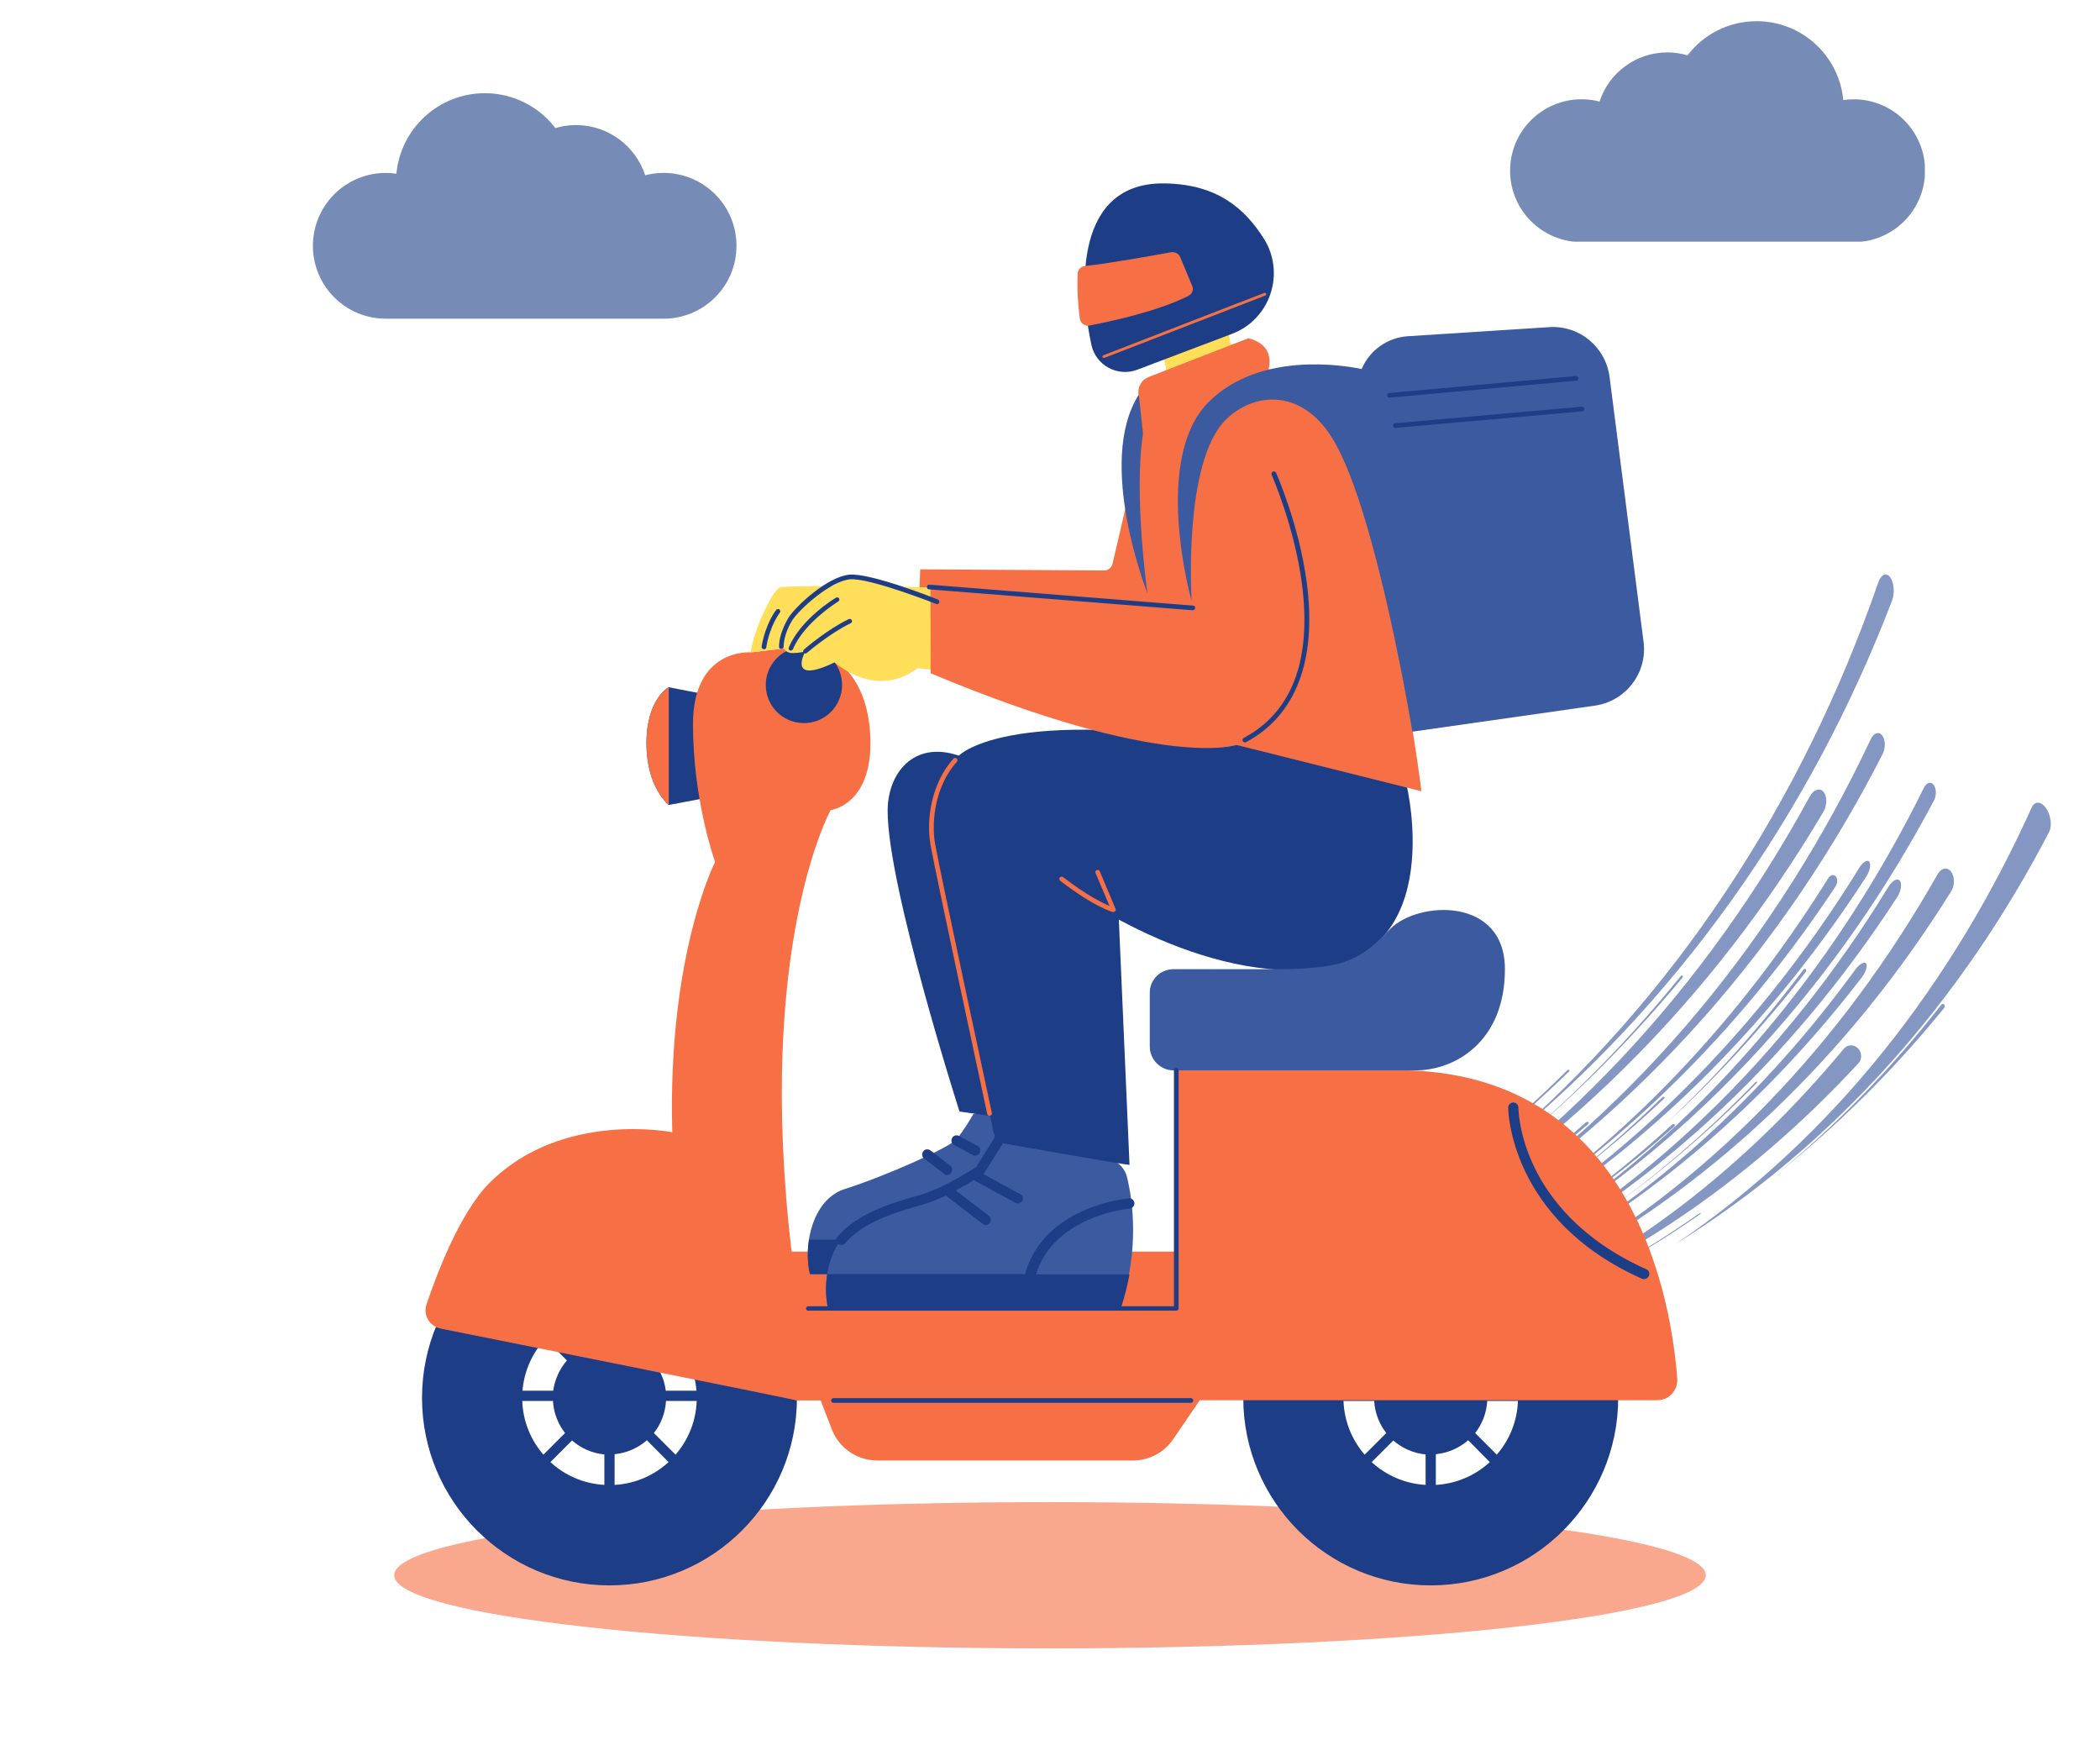 <svg xmlns="http://www.w3.org/2000/svg" xmlns:xlink="http://www.w3.org/1999/xlink" width="1200" zoomAndPan="magnify" viewBox="0 0 900 750" height="1000" preserveAspectRatio="xMidYMid meet" version="1.0"><defs><filter x="0%" y="0%" width="100%" height="100%" id="57c397fb52"><feColorMatrix values="0 0 0 0 1 0 0 0 0 1 0 0 0 0 1 0 0 0 1 0" color-interpolation-filters="sRGB"/></filter><mask id="a4c54e8f8b"><g filter="url(#57c397fb52)"><rect x="-90" width="1080" fill="#000000" y="-75" height="900" fill-opacity="0.6"/></g></mask><clipPath id="9591fcb6d9"><path d="M 0.18 1.07 L 177.93 1.07 L 177.93 95.57 L 0.18 95.57 Z M 0.18 1.07 " clip-rule="nonzero"/></clipPath><clipPath id="cd1bf03c1c"><rect x="0" width="180" y="0" height="96"/></clipPath><mask id="6ef0cde102"><g filter="url(#57c397fb52)"><rect x="-90" width="1080" fill="#000000" y="-75" height="900" fill-opacity="0.6"/></g></mask><clipPath id="89f2b698ac"><path d="M 2.148 0.934 L 183.637 0.934 L 183.637 97.684 L 2.148 97.684 Z M 2.148 0.934 " clip-rule="nonzero"/></clipPath><clipPath id="9e6a5abe61"><rect x="0" width="184" y="0" height="98"/></clipPath><mask id="62048c6172"><g filter="url(#57c397fb52)"><rect x="-90" width="1080" fill="#000000" y="-75" height="900" fill-opacity="0.61"/></g></mask><clipPath id="8b7cc236ff"><path d="M 0.938 0.66 L 563.117 0.66 L 563.117 63.34 L 0.938 63.34 Z M 0.938 0.66 " clip-rule="nonzero"/></clipPath><clipPath id="fd9beb6a44"><path d="M 282 0.66 C 126.773 0.66 0.938 14.691 0.938 32 C 0.938 49.309 126.773 63.34 282 63.34 C 437.227 63.34 563.062 49.309 563.062 32 C 563.062 14.691 437.227 0.66 282 0.66 Z M 282 0.66 " clip-rule="nonzero"/></clipPath><clipPath id="35c3ad319a"><rect x="0" width="564" y="0" height="64"/></clipPath><mask id="007fe653f1"><g filter="url(#57c397fb52)"><rect x="-90" width="1080" fill="#000000" y="-75" height="900" fill-opacity="0.63"/></g></mask><clipPath id="1c22d8fc58"><path d="M 53 94 L 250 94 L 250 296 L 53 296 Z M 53 94 " clip-rule="nonzero"/></clipPath><clipPath id="431cf5603e"><path d="M 0.633 233.949 L 275.352 1.289 L 387.316 133.496 L 112.602 366.156 Z M 0.633 233.949 " clip-rule="nonzero"/></clipPath><clipPath id="f4045309d5"><path d="M 0.633 233.949 L 275.352 1.289 L 387.316 133.496 L 112.602 366.156 Z M 0.633 233.949 " clip-rule="nonzero"/></clipPath><clipPath id="5aacb5ffbc"><path d="M 109 2 L 279 2 L 279 248 L 109 248 Z M 109 2 " clip-rule="nonzero"/></clipPath><clipPath id="6e2a6ec25f"><path d="M 0.633 233.949 L 275.352 1.289 L 387.316 133.496 L 112.602 366.156 Z M 0.633 233.949 " clip-rule="nonzero"/></clipPath><clipPath id="150163a6d4"><path d="M 0.633 233.949 L 275.352 1.289 L 387.316 133.496 L 112.602 366.156 Z M 0.633 233.949 " clip-rule="nonzero"/></clipPath><clipPath id="82a83c1273"><path d="M 57.117 186.184 L 275.379 1.336 L 327.707 63.125 L 109.449 247.973 Z M 57.117 186.184 " clip-rule="nonzero"/></clipPath><clipPath id="57395ad4b0"><path d="M 126 128 L 305 128 L 305 304 L 126 304 Z M 126 128 " clip-rule="nonzero"/></clipPath><clipPath id="654c57cf55"><path d="M 0.633 233.949 L 275.352 1.289 L 387.316 133.496 L 112.602 366.156 Z M 0.633 233.949 " clip-rule="nonzero"/></clipPath><clipPath id="0a949ca0fd"><path d="M 0.633 233.949 L 275.352 1.289 L 387.316 133.496 L 112.602 366.156 Z M 0.633 233.949 " clip-rule="nonzero"/></clipPath><clipPath id="3e66f4b38b"><path d="M 184 99 L 346 99 L 346 290 L 184 290 Z M 184 99 " clip-rule="nonzero"/></clipPath><clipPath id="c45e3d6321"><path d="M 0.633 233.949 L 275.352 1.289 L 387.316 133.496 L 112.602 366.156 Z M 0.633 233.949 " clip-rule="nonzero"/></clipPath><clipPath id="2e9d9d47e3"><path d="M 0.633 233.949 L 275.352 1.289 L 387.316 133.496 L 112.602 366.156 Z M 0.633 233.949 " clip-rule="nonzero"/></clipPath><clipPath id="c886d2ac6b"><path d="M 104 203 L 265 203 L 265 321 L 104 321 Z M 104 203 " clip-rule="nonzero"/></clipPath><clipPath id="0ecb537086"><path d="M 0.633 233.949 L 275.352 1.289 L 387.316 133.496 L 112.602 366.156 Z M 0.633 233.949 " clip-rule="nonzero"/></clipPath><clipPath id="4a82b18db4"><path d="M 0.633 233.949 L 275.352 1.289 L 387.316 133.496 L 112.602 366.156 Z M 0.633 233.949 " clip-rule="nonzero"/></clipPath><clipPath id="e167cfc8aa"><path d="M 95 132 L 282 132 L 282 307 L 95 307 Z M 95 132 " clip-rule="nonzero"/></clipPath><clipPath id="62d35dd6ec"><path d="M 0.633 233.949 L 275.352 1.289 L 387.316 133.496 L 112.602 366.156 Z M 0.633 233.949 " clip-rule="nonzero"/></clipPath><clipPath id="9c2c735099"><path d="M 0.633 233.949 L 275.352 1.289 L 387.316 133.496 L 112.602 366.156 Z M 0.633 233.949 " clip-rule="nonzero"/></clipPath><clipPath id="471698f08f"><path d="M 116 168 L 268 168 L 268 302 L 116 302 Z M 116 168 " clip-rule="nonzero"/></clipPath><clipPath id="817b890b9e"><path d="M 0.633 233.949 L 275.352 1.289 L 387.316 133.496 L 112.602 366.156 Z M 0.633 233.949 " clip-rule="nonzero"/></clipPath><clipPath id="1797094a81"><path d="M 0.633 233.949 L 275.352 1.289 L 387.316 133.496 L 112.602 366.156 Z M 0.633 233.949 " clip-rule="nonzero"/></clipPath><clipPath id="42ac4843b7"><path d="M 92 70 L 275 70 L 275 282 L 92 282 Z M 92 70 " clip-rule="nonzero"/></clipPath><clipPath id="fb1e01a4af"><path d="M 0.633 233.949 L 275.352 1.289 L 387.316 133.496 L 112.602 366.156 Z M 0.633 233.949 " clip-rule="nonzero"/></clipPath><clipPath id="ec784f8a3e"><path d="M 0.633 233.949 L 275.352 1.289 L 387.316 133.496 L 112.602 366.156 Z M 0.633 233.949 " clip-rule="nonzero"/></clipPath><clipPath id="6360c2b625"><path d="M 123 130 L 255 130 L 255 272 L 123 272 Z M 123 130 " clip-rule="nonzero"/></clipPath><clipPath id="be992a81a1"><path d="M 0.633 233.949 L 275.352 1.289 L 387.316 133.496 L 112.602 366.156 Z M 0.633 233.949 " clip-rule="nonzero"/></clipPath><clipPath id="3eb8353ab9"><path d="M 0.633 233.949 L 275.352 1.289 L 387.316 133.496 L 112.602 366.156 Z M 0.633 233.949 " clip-rule="nonzero"/></clipPath><clipPath id="091aa2d799"><path d="M 76 124 L 269 124 L 269 305 L 76 305 Z M 76 124 " clip-rule="nonzero"/></clipPath><clipPath id="0f596f9f13"><path d="M 0.633 233.949 L 275.352 1.289 L 387.316 133.496 L 112.602 366.156 Z M 0.633 233.949 " clip-rule="nonzero"/></clipPath><clipPath id="b81c0af1be"><path d="M 0.633 233.949 L 275.352 1.289 L 387.316 133.496 L 112.602 366.156 Z M 0.633 233.949 " clip-rule="nonzero"/></clipPath><clipPath id="c59a53aee7"><path d="M 121 91 L 297 91 L 297 288 L 121 288 Z M 121 91 " clip-rule="nonzero"/></clipPath><clipPath id="293422c022"><path d="M 0.633 233.949 L 275.352 1.289 L 387.316 133.496 L 112.602 366.156 Z M 0.633 233.949 " clip-rule="nonzero"/></clipPath><clipPath id="74952cf10a"><path d="M 0.633 233.949 L 275.352 1.289 L 387.316 133.496 L 112.602 366.156 Z M 0.633 233.949 " clip-rule="nonzero"/></clipPath><clipPath id="f00072f96f"><path d="M 116 237 L 185 237 L 185 289 L 116 289 Z M 116 237 " clip-rule="nonzero"/></clipPath><clipPath id="80e204b518"><path d="M 0.633 233.949 L 275.352 1.289 L 387.316 133.496 L 112.602 366.156 Z M 0.633 233.949 " clip-rule="nonzero"/></clipPath><clipPath id="42219262f7"><path d="M 0.633 233.949 L 275.352 1.289 L 387.316 133.496 L 112.602 366.156 Z M 0.633 233.949 " clip-rule="nonzero"/></clipPath><clipPath id="9850e661aa"><path d="M 180 171 L 242 171 L 242 238 L 180 238 Z M 180 171 " clip-rule="nonzero"/></clipPath><clipPath id="4ac302abf3"><path d="M 0.633 233.949 L 275.352 1.289 L 387.316 133.496 L 112.602 366.156 Z M 0.633 233.949 " clip-rule="nonzero"/></clipPath><clipPath id="14b10a8bf3"><path d="M 0.633 233.949 L 275.352 1.289 L 387.316 133.496 L 112.602 366.156 Z M 0.633 233.949 " clip-rule="nonzero"/></clipPath><clipPath id="01bce38987"><path d="M 156 219 L 221 219 L 221 275 L 156 275 Z M 156 219 " clip-rule="nonzero"/></clipPath><clipPath id="08f334f1a5"><path d="M 0.633 233.949 L 275.352 1.289 L 387.316 133.496 L 112.602 366.156 Z M 0.633 233.949 " clip-rule="nonzero"/></clipPath><clipPath id="eb0efcc9e8"><path d="M 0.633 233.949 L 275.352 1.289 L 387.316 133.496 L 112.602 366.156 Z M 0.633 233.949 " clip-rule="nonzero"/></clipPath><clipPath id="69cb5b2d68"><path d="M 102 236 L 148 236 L 148 273 L 102 273 Z M 102 236 " clip-rule="nonzero"/></clipPath><clipPath id="11dac09684"><path d="M 0.633 233.949 L 275.352 1.289 L 387.316 133.496 L 112.602 366.156 Z M 0.633 233.949 " clip-rule="nonzero"/></clipPath><clipPath id="cf32df5cf0"><path d="M 0.633 233.949 L 275.352 1.289 L 387.316 133.496 L 112.602 366.156 Z M 0.633 233.949 " clip-rule="nonzero"/></clipPath><clipPath id="585259f382"><path d="M 65 214 L 140 214 L 140 276 L 65 276 Z M 65 214 " clip-rule="nonzero"/></clipPath><clipPath id="f08a20803e"><path d="M 0.633 233.949 L 275.352 1.289 L 387.316 133.496 L 112.602 366.156 Z M 0.633 233.949 " clip-rule="nonzero"/></clipPath><clipPath id="f5375cc308"><path d="M 0.633 233.949 L 275.352 1.289 L 387.316 133.496 L 112.602 366.156 Z M 0.633 233.949 " clip-rule="nonzero"/></clipPath><clipPath id="d6ffff0cad"><path d="M 120 174 L 189 174 L 189 244 L 120 244 Z M 120 174 " clip-rule="nonzero"/></clipPath><clipPath id="7538222f5b"><path d="M 0.633 233.949 L 275.352 1.289 L 387.316 133.496 L 112.602 366.156 Z M 0.633 233.949 " clip-rule="nonzero"/></clipPath><clipPath id="76498f0d98"><path d="M 0.633 233.949 L 275.352 1.289 L 387.316 133.496 L 112.602 366.156 Z M 0.633 233.949 " clip-rule="nonzero"/></clipPath><clipPath id="49a1484d65"><path d="M 95 275 L 196 275 L 196 327 L 95 327 Z M 95 275 " clip-rule="nonzero"/></clipPath><clipPath id="577aa5f36c"><path d="M 0.633 233.949 L 275.352 1.289 L 387.316 133.496 L 112.602 366.156 Z M 0.633 233.949 " clip-rule="nonzero"/></clipPath><clipPath id="2b24909352"><path d="M 0.633 233.949 L 275.352 1.289 L 387.316 133.496 L 112.602 366.156 Z M 0.633 233.949 " clip-rule="nonzero"/></clipPath><clipPath id="50f39bb588"><path d="M 137 225 L 181 225 L 181 263 L 137 263 Z M 137 225 " clip-rule="nonzero"/></clipPath><clipPath id="839d1bdd1f"><path d="M 0.633 233.949 L 275.352 1.289 L 387.316 133.496 L 112.602 366.156 Z M 0.633 233.949 " clip-rule="nonzero"/></clipPath><clipPath id="15955ba641"><path d="M 0.633 233.949 L 275.352 1.289 L 387.316 133.496 L 112.602 366.156 Z M 0.633 233.949 " clip-rule="nonzero"/></clipPath><clipPath id="e934402639"><path d="M 229 186 L 301 186 L 301 259 L 229 259 Z M 229 186 " clip-rule="nonzero"/></clipPath><clipPath id="b774c5d76d"><path d="M 0.633 233.949 L 275.352 1.289 L 387.316 133.496 L 112.602 366.156 Z M 0.633 233.949 " clip-rule="nonzero"/></clipPath><clipPath id="83d2d9fc2d"><path d="M 0.633 233.949 L 275.352 1.289 L 387.316 133.496 L 112.602 366.156 Z M 0.633 233.949 " clip-rule="nonzero"/></clipPath><clipPath id="40ddcf4419"><rect x="0" width="367" y="0" height="362"/></clipPath><clipPath id="fa547638e3"><path d="M 180.781 294 L 694 294 L 694 679.59 L 180.781 679.59 Z M 180.781 294 " clip-rule="nonzero"/></clipPath><clipPath id="28222f7b4b"><path d="M 326 78.09 L 707 78.09 L 707 602 L 326 602 Z M 326 78.09 " clip-rule="nonzero"/></clipPath></defs><g mask="url(#a4c54e8f8b)"><g transform="matrix(1, 0, 0, 1, 647, 8)"><g clip-path="url(#cd1bf03c1c)"><g clip-path="url(#9591fcb6d9)"><path fill="#1d3d87" d="M 147.438 34.547 C 145.914 34.547 144.426 34.664 142.973 34.871 C 141.203 15.914 125.258 1.074 105.84 1.074 C 93.773 1.074 83.047 6.812 76.223 15.703 C 73.488 14.895 70.59 14.457 67.586 14.457 C 54.02 14.457 42.52 23.289 38.516 35.527 C 36.043 34.883 33.445 34.535 30.777 34.535 C 13.887 34.547 0.18 48.242 0.18 65.145 C 0.18 82.047 13.887 95.742 30.777 95.742 L 147.438 95.742 C 164.344 95.742 178.035 82.035 178.035 65.145 C 178.035 48.254 164.332 34.547 147.438 34.547 Z M 147.438 34.547 " fill-opacity="1" fill-rule="nonzero"/></g></g></g></g><g mask="url(#6ef0cde102)"><g transform="matrix(1, 0, 0, 1, 132, 39)"><g clip-path="url(#9e6a5abe61)"><g clip-path="url(#89f2b698ac)"><path fill="#1d3d87" d="M 33.332 35.102 C 34.887 35.102 36.406 35.223 37.891 35.434 C 39.695 16.082 55.969 0.938 75.793 0.938 C 88.109 0.938 99.055 6.797 106.02 15.871 C 108.812 15.043 111.773 14.598 114.836 14.598 C 128.684 14.598 140.422 23.613 144.512 36.105 C 147.031 35.445 149.684 35.09 152.406 35.09 C 169.648 35.102 183.637 49.078 183.637 66.332 C 183.637 83.586 169.648 97.562 152.406 97.562 L 33.332 97.562 C 16.078 97.562 2.102 83.574 2.102 66.332 C 2.102 49.09 16.09 35.102 33.332 35.102 Z M 33.332 35.102 " fill-opacity="1" fill-rule="nonzero"/></g></g></g></g><g mask="url(#62048c6172)"><g transform="matrix(1, 0, 0, 1, 168, 643)"><g clip-path="url(#35c3ad319a)"><g clip-path="url(#8b7cc236ff)"><g clip-path="url(#fd9beb6a44)"><path fill="#f77045" d="M 0.938 0.66 L 563.117 0.66 L 563.117 63.34 L 0.938 63.34 Z M 0.938 0.66 " fill-opacity="1" fill-rule="nonzero"/></g></g></g></g></g><g mask="url(#007fe653f1)"><g transform="matrix(1, 0, 0, 1, 533, 244)"><g clip-path="url(#40ddcf4419)"><g clip-path="url(#1c22d8fc58)"><g clip-path="url(#431cf5603e)"><g clip-path="url(#f4045309d5)"><path fill="#3c5a9f" d="M 248.438 103.887 C 201.086 183.93 134.895 251.098 53.145 295.949 C 134.191 249.273 197.961 179.145 242.559 97.383 C 244.152 94.426 246.758 93.426 248.41 95.191 C 250.066 96.953 250.145 100.77 248.559 103.676 C 248.523 103.742 248.473 103.824 248.438 103.887 " fill-opacity="1" fill-rule="nonzero"/></g></g></g><g clip-path="url(#5aacb5ffbc)"><g clip-path="url(#6e2a6ec25f)"><g clip-path="url(#150163a6d4)"><g clip-path="url(#82a83c1273)"><path fill="#3c5a9f" d="M 277.863 13.402 C 242.793 104.871 185.742 186.125 109.414 247.812 C 185.043 183.543 239.586 99.074 271.98 5.574 C 273.129 2.203 275.367 1.16 277.016 3.277 C 278.668 5.398 279.102 9.84 277.949 13.16 C 277.922 13.234 277.891 13.332 277.863 13.402 " fill-opacity="1" fill-rule="nonzero"/></g></g></g></g><g clip-path="url(#57395ad4b0)"><g clip-path="url(#654c57cf55)"><g clip-path="url(#0a949ca0fd)"><path fill="#3c5a9f" d="M 303.273 137.84 C 259.68 207.785 199.984 266.234 126.188 303.641 C 199.367 264.227 256.648 202.512 297.402 130.609 C 298.883 127.957 301.402 127.371 303.055 129.344 C 304.707 131.312 304.867 135.051 303.387 137.652 C 303.355 137.711 303.309 137.785 303.273 137.84 " fill-opacity="1" fill-rule="nonzero"/></g></g></g><g clip-path="url(#3e66f4b38b)"><g clip-path="url(#c45e3d6321)"><g clip-path="url(#2e9d9d47e3)"><path fill="#3c5a9f" d="M 345.223 112.441 C 307.859 184.352 254.016 246.305 184.895 289.164 C 253.27 243.105 303.988 176.715 337.727 102.012 C 338.969 99.223 341.645 99.254 343.746 102.109 C 345.848 104.965 346.562 109.523 345.316 112.246 C 345.289 112.305 345.25 112.383 345.223 112.441 " fill-opacity="1" fill-rule="nonzero"/></g></g></g><g clip-path="url(#c886d2ac6b)"><g clip-path="url(#0ecb537086)"><g clip-path="url(#4a82b18db4)"><path fill="#3c5a9f" d="M 263.551 211.516 C 219.18 259.543 165.715 297.594 104.246 320.41 C 164.703 296.102 215.781 255.277 257.227 205.387 C 258.727 203.559 261.367 203.41 263.141 205.09 C 264.914 206.77 265.152 209.605 263.66 211.387 C 263.629 211.426 263.582 211.48 263.551 211.516 " fill-opacity="1" fill-rule="nonzero"/></g></g></g><g clip-path="url(#e167cfc8aa)"><g clip-path="url(#62d35dd6ec)"><g clip-path="url(#9c2c735099)"><path fill="#3c5a9f" d="M 280.125 140.336 C 234.176 211.27 171.824 270.086 95.391 306.922 C 171.395 268.949 232.223 208.105 276.328 136 C 277.918 133.367 280.059 132.148 281.137 133.309 C 282.215 134.473 281.828 137.547 280.242 140.148 C 280.207 140.207 280.16 140.281 280.125 140.336 " fill-opacity="1" fill-rule="nonzero"/></g></g></g><g clip-path="url(#471698f08f)"><g clip-path="url(#817b890b9e)"><g clip-path="url(#1797094a81)"><path fill="#3c5a9f" d="M 264.949 174.754 C 224.797 227.078 175.172 270.746 116.609 301.379 C 174.664 269.871 223.156 224.926 261.965 171.688 C 263.695 169.277 265.781 167.949 266.648 168.746 C 267.516 169.547 266.836 172.152 265.109 174.535 C 265.059 174.605 265 174.688 264.949 174.754 " fill-opacity="1" fill-rule="nonzero"/></g></g></g><g clip-path="url(#42ac4843b7)"><g clip-path="url(#fb1e01a4af)"><g clip-path="url(#ec784f8a3e)"><path fill="#3c5a9f" d="M 273.875 79.051 C 231.941 161.188 170.68 231.801 92.664 281.438 C 170.098 229.902 229.211 156.551 268.75 72.762 C 269.988 70.102 272.133 69.312 273.57 71.023 C 275.008 72.734 275.191 76.266 273.957 78.883 C 273.934 78.934 273.898 79 273.875 79.051 " fill-opacity="1" fill-rule="nonzero"/></g></g></g><g clip-path="url(#6360c2b625)"><g clip-path="url(#be992a81a1)"><g clip-path="url(#3eb8353ab9)"><path fill="#3c5a9f" d="M 253.645 135.875 C 218.645 188.793 175.016 234.828 123.004 271.27 C 174.398 233.738 216.824 186.375 250.445 132.445 C 251.348 130.977 252.801 130.535 253.695 131.469 C 254.594 132.398 254.594 134.344 253.695 135.793 C 253.68 135.816 253.656 135.852 253.645 135.875 " fill-opacity="1" fill-rule="nonzero"/></g></g></g><g clip-path="url(#091aa2d799)"><g clip-path="url(#0f596f9f13)"><g clip-path="url(#b81c0af1be)"><path fill="#3c5a9f" d="M 266.871 131.566 C 219.418 204.992 154.91 265.703 76.23 304.441 C 154.602 264.75 217.871 202.367 263.812 127.906 C 265.312 125.449 267.211 124.227 268.082 125.207 C 268.953 126.184 268.469 128.973 266.973 131.406 C 266.941 131.453 266.898 131.52 266.871 131.566 " fill-opacity="1" fill-rule="nonzero"/></g></g></g><g clip-path="url(#c59a53aee7)"><g clip-path="url(#293422c022)"><g clip-path="url(#74952cf10a)"><path fill="#3c5a9f" d="M 295.887 98.934 C 255.008 176.121 196.172 242.309 121.312 287.867 C 195.707 240.68 252.746 172.117 291.578 93.477 C 292.625 91.324 294.438 90.77 295.645 92.258 C 296.848 93.746 296.992 96.691 295.945 98.816 C 295.93 98.852 295.902 98.898 295.887 98.934 " fill-opacity="1" fill-rule="nonzero"/></g></g></g><g clip-path="url(#f00072f96f)"><g clip-path="url(#80e204b518)"><g clip-path="url(#42219262f7)"><path fill="#3c5a9f" d="M 184.535 238.723 C 163.398 257.441 140.887 274.16 116.734 288.793 C 140.574 273.93 162.723 256.965 183.465 238.02 C 183.816 237.691 184.344 237.582 184.641 237.777 C 184.941 237.965 184.898 238.387 184.547 238.711 C 184.543 238.715 184.539 238.719 184.535 238.723 " fill-opacity="1" fill-rule="nonzero"/></g></g></g><g clip-path="url(#9850e661aa)"><g clip-path="url(#4ac302abf3)"><g clip-path="url(#14b10a8bf3)"><path fill="#3c5a9f" d="M 240.844 172.531 C 222.648 195.98 202.691 217.699 180.734 237.68 C 202.414 217.371 222.027 195.324 239.848 171.566 C 240.148 171.16 240.617 171.039 240.895 171.305 C 241.176 171.566 241.156 172.109 240.855 172.516 C 240.852 172.52 240.848 172.527 240.844 172.531 " fill-opacity="1" fill-rule="nonzero"/></g></g></g><g clip-path="url(#01bce38987)"><g clip-path="url(#08f334f1a5)"><g clip-path="url(#eb0efcc9e8)"><path fill="#3c5a9f" d="M 219.883 220.082 C 200.277 240.043 179.191 258.156 156.363 274.34 C 179.051 258.023 199.961 239.766 219.367 219.664 C 219.531 219.492 219.781 219.445 219.926 219.559 C 220.066 219.672 220.051 219.906 219.887 220.078 C 219.883 220.078 219.883 220.078 219.883 220.082 " fill-opacity="1" fill-rule="nonzero"/></g></g></g><g clip-path="url(#69cb5b2d68)"><g clip-path="url(#11dac09684)"><g clip-path="url(#cf32df5cf0)"><path fill="#3c5a9f" d="M 147.566 237.723 C 133.02 250.234 117.902 261.895 102.086 272.75 C 117.566 261.695 132.309 249.82 146.461 237.105 C 146.836 236.77 147.387 236.625 147.699 236.793 C 148.012 236.957 147.961 237.367 147.59 237.703 C 147.582 237.711 147.574 237.719 147.566 237.723 " fill-opacity="1" fill-rule="nonzero"/></g></g></g><g clip-path="url(#585259f382)"><g clip-path="url(#f08a20803e)"><g clip-path="url(#f5375cc308)"><path fill="#3c5a9f" d="M 139.375 215.211 C 116.363 237.539 91.648 257.691 65.031 275.566 C 91.418 257.535 115.852 237.219 138.555 214.734 C 138.84 214.449 139.254 214.324 139.484 214.453 C 139.711 214.586 139.668 214.922 139.383 215.207 C 139.383 215.207 139.379 215.211 139.375 215.211 " fill-opacity="1" fill-rule="nonzero"/></g></g></g><g clip-path="url(#d6ffff0cad)"><g clip-path="url(#7538222f5b)"><g clip-path="url(#76498f0d98)"><path fill="#3c5a9f" d="M 188.016 174.965 C 167.52 199.711 145.113 222.504 120.602 243.285 C 144.895 222.297 167.035 199.293 187.246 174.352 C 187.496 174.039 187.875 173.918 188.09 174.086 C 188.305 174.254 188.273 174.645 188.023 174.957 C 188.02 174.961 188.02 174.965 188.016 174.965 " fill-opacity="1" fill-rule="nonzero"/></g></g></g><g clip-path="url(#49a1484d65)"><g clip-path="url(#577aa5f36c)"><g clip-path="url(#2b24909352)"><path fill="#3c5a9f" d="M 195.258 276.543 C 164.305 298.09 131.055 315.086 95.09 326.551 C 130.938 315.02 164.031 297.926 194.801 276.281 C 195.293 275.93 195.793 275.699 195.926 275.77 C 196.055 275.844 195.766 276.184 195.273 276.531 C 195.27 276.535 195.262 276.539 195.258 276.543 " fill-opacity="1" fill-rule="nonzero"/></g></g></g><g clip-path="url(#50f39bb588)"><g clip-path="url(#839d1bdd1f)"><g clip-path="url(#15955ba641)"><path fill="#3c5a9f" d="M 180.16 226.797 C 166.508 239.625 152.266 251.652 137.301 262.922 C 152.023 251.473 165.996 239.266 179.363 226.262 C 179.629 226.004 180.023 225.91 180.246 226.055 C 180.469 226.199 180.438 226.527 180.172 226.789 C 180.168 226.789 180.164 226.797 180.16 226.797 " fill-opacity="1" fill-rule="nonzero"/></g></g></g><g clip-path="url(#e934402639)"><g clip-path="url(#b774c5d76d)"><g clip-path="url(#83d2d9fc2d)"><path fill="#3c5a9f" d="M 300.164 187.98 C 279.043 213.961 255.531 237.484 229.367 258.387 C 255.242 237.008 278.34 212.984 298.977 186.523 C 299.328 186.066 299.883 186.016 300.215 186.414 C 300.547 186.812 300.527 187.508 300.176 187.965 C 300.172 187.969 300.168 187.977 300.164 187.98 " fill-opacity="1" fill-rule="nonzero"/></g></g></g></g></g></g><g clip-path="url(#fa547638e3)"><path fill="#1d3d87" d="M 303.566 341.738 C 302.074 332.766 300.879 322.102 300.879 310.738 C 300.879 305.555 301.477 301.168 302.57 297.578 L 286.625 294.488 L 286.625 294.391 C 286.625 294.391 277.055 299.473 277.055 318.512 C 277.055 337.551 286.625 344.926 286.625 344.926 Z M 532.828 599.004 C 532.828 643.359 568.809 679.344 613.168 679.344 C 657.523 679.344 693.508 643.359 693.508 599.004 C 693.508 554.648 657.523 518.664 613.168 518.664 C 568.809 518.664 532.828 554.547 532.828 599.004 Z M 637.586 570.598 L 628.316 579.867 C 624.73 576.977 620.242 575.18 615.457 574.684 L 615.457 561.625 C 623.93 562.125 631.508 565.414 637.586 570.598 Z M 650.445 595.914 L 637.289 595.914 C 636.691 590.93 634.598 586.543 631.406 582.957 L 640.676 573.688 C 646.16 579.566 649.746 587.34 650.445 595.914 Z M 641.473 623.324 L 632.203 614.055 C 635.195 610.27 637.09 605.484 637.387 600.301 L 650.547 600.301 C 650.246 609.07 646.855 617.145 641.473 623.324 Z M 615.359 623.125 C 620.641 622.629 625.426 620.434 629.215 617.145 L 638.484 626.516 C 632.305 632.195 624.23 635.785 615.359 636.285 Z M 585.656 573.688 L 594.926 582.957 C 591.836 586.543 589.742 591.031 589.043 595.914 L 575.887 595.914 C 576.586 587.34 580.172 579.668 585.656 573.688 Z M 610.973 574.781 C 606.09 575.18 601.703 577.074 598.113 579.965 L 588.746 570.598 C 594.824 565.414 602.5 562.125 610.973 561.625 Z M 587.848 626.516 L 597.117 617.246 C 600.906 620.535 605.691 622.727 610.973 623.227 L 610.973 636.285 C 602.102 635.785 594.027 632.195 587.848 626.516 Z M 575.789 600.301 L 588.945 600.301 C 589.242 605.484 591.137 610.27 594.129 614.055 L 584.859 623.324 C 579.477 617.145 576.086 609.07 575.789 600.301 Z M 180.867 599.004 C 180.867 643.359 216.848 679.344 261.207 679.344 C 305.562 679.344 341.547 643.359 341.547 599.004 C 341.547 554.648 305.562 518.664 261.207 518.664 C 216.848 518.664 180.867 554.547 180.867 599.004 Z M 285.625 570.598 L 276.355 579.867 C 272.77 576.977 268.281 575.18 263.496 574.684 L 263.496 561.625 C 271.969 562.125 279.547 565.414 285.625 570.598 Z M 298.484 595.914 L 285.328 595.914 C 284.73 590.93 282.637 586.543 279.445 582.957 L 288.715 573.688 C 294.199 579.566 297.785 587.34 298.484 595.914 Z M 289.516 623.324 L 280.242 614.055 C 283.234 610.27 285.129 605.484 285.426 600.301 L 298.586 600.301 C 298.285 609.07 294.895 617.145 289.516 623.324 Z M 263.398 623.125 C 268.68 622.629 273.465 620.434 277.254 617.145 L 286.523 626.516 C 280.344 632.195 272.27 635.785 263.398 636.285 Z M 233.695 573.688 L 242.965 582.957 C 239.875 586.543 237.781 591.031 237.082 595.914 L 223.926 595.914 C 224.625 587.34 228.211 579.668 233.695 573.688 Z M 259.012 574.781 C 254.129 575.18 249.742 577.074 246.152 579.965 L 236.785 570.598 C 242.863 565.414 250.539 562.125 259.012 561.625 Z M 235.887 626.516 L 245.156 617.246 C 248.945 620.535 253.73 622.727 259.012 623.227 L 259.012 636.285 C 250.141 635.785 242.066 632.195 235.887 626.516 Z M 223.828 600.301 L 236.984 600.301 C 237.281 605.484 239.176 610.27 242.168 614.055 L 232.898 623.324 C 227.516 617.145 224.125 609.07 223.828 600.301 Z M 223.828 600.301 " fill-opacity="1" fill-rule="nonzero"/></g><path fill="#f77045" d="M 188.84 569.301 C 188.84 569.301 341.445 599.801 341.445 600.102 L 351.711 600.102 L 356.496 612.461 C 359.586 620.535 367.363 625.816 375.934 625.816 L 485.578 625.816 C 492.457 625.816 498.938 622.43 502.824 616.648 L 514.188 600 L 710.25 600 C 715.234 600 719.125 595.812 718.824 590.832 C 716.531 559.531 701.18 458.559 598.812 458.559 C 504.02 458.559 505.914 458.559 504.117 458.559 L 504.117 536.309 L 339.254 536.309 C 323.805 405.133 356 347.121 356 347.121 C 356 347.121 373.043 345.125 373.043 318.512 C 373.043 291.898 358.988 283.723 358.988 283.723 L 335.965 277.844 L 321.609 279.539 C 321.609 279.539 296.988 277.645 296.988 310.34 C 296.988 343.031 306.457 369.348 306.457 369.348 C 306.457 369.348 286.023 409.316 288.117 485.172 C 288.117 485.172 240.973 475.703 209.773 506.902 C 197.312 519.363 187.445 545.18 182.859 558.734 C 181.164 563.418 184.055 568.305 188.84 569.301 Z M 188.84 569.301 " fill-opacity="1" fill-rule="nonzero"/><path fill="#1d3d87" d="M 328.188 293.492 C 328.188 302.562 335.465 309.84 344.535 309.84 C 353.605 309.84 360.883 302.562 360.883 293.492 C 360.883 289.805 359.688 286.516 357.691 283.824 C 348.82 270.367 337.656 279.539 336.961 279.039 C 331.777 281.73 328.188 287.215 328.188 293.492 Z M 328.188 293.492 " fill-opacity="1" fill-rule="nonzero"/><path fill="#3c5a9f" d="M 347.129 545.977 C 347.129 546.074 347.227 545.777 347.129 545.977 L 354.504 545.977 C 353.707 551.059 353.906 556.242 354.902 560.727 C 354.902 560.828 355 560.629 355 560.727 L 480.098 560.727 C 488.469 535.309 485.48 514.578 482.988 504.309 C 481.891 500.125 478.402 496.934 474.117 496.238 L 427.566 487.566 L 426.469 489.457 L 425.273 476.402 L 417.199 477.297 C 415.605 480.09 412.816 484.676 409.926 488.164 C 407.035 491.652 379.922 503.812 362.078 509.492 C 348.422 513.781 344.039 533.117 347.129 545.977 Z M 347.129 545.977 " fill-opacity="1" fill-rule="nonzero"/><path fill="#ffde59" d="M 528.043 149.859 L 500.43 161.121 L 498.539 152.75 L 526.348 142.281 Z M 528.043 149.859 " fill-opacity="1" fill-rule="nonzero"/><path fill="#1d3d87" d="M 380.418 347.52 C 380.418 380.113 411.219 476.301 411.219 476.301 L 424.379 478.195 L 426.668 489.359 C 426.668 489.359 482.887 499.328 484.082 499.129 L 479.5 394.066 C 501.43 405.828 527.145 415.297 553.359 415.797 C 622.637 416.992 602.801 336.355 602.801 336.355 L 550.77 322.898 C 433.945 299.375 410.922 323.793 410.922 323.793 C 391.582 317.215 380.418 331.27 380.418 347.52 Z M 380.418 347.52 " fill-opacity="1" fill-rule="nonzero"/><path fill="#ffde59" d="M 335.965 277.941 C 336.66 279.039 337.855 279.738 339.254 279.836 C 340.848 279.836 342.84 279.738 345.133 279.141 C 345.133 279.141 336.961 293.793 357.691 283.824 C 357.691 283.824 375.137 299.973 393.277 286.316 L 401.652 287.215 L 401.652 251.727 L 394.176 251.629 C 390.488 251.527 385.801 251.43 380.617 251.43 C 373.641 249.035 367.262 247.145 365.367 247.344 C 363.875 247.543 360.684 248.836 356.797 251.129 C 345.133 251.129 335.367 251.23 334.168 251.727 C 330.98 253.125 322.805 270.367 321.711 279.539 Z M 335.965 277.941 " fill-opacity="1" fill-rule="nonzero"/><path fill="#f77045" d="M 609.18 339.047 L 529.938 319.211 C 529.938 319.211 498.539 330.273 398.859 288.508 L 398.762 251.727 L 394.074 251.629 L 394.375 243.953 L 473.121 244.453 C 474.914 244.453 476.41 243.254 476.809 241.562 L 489.664 186.238 L 487.871 168.797 C 487.574 165.605 489.367 162.617 492.355 161.52 L 534.918 144.973 C 534.918 144.973 546.383 146.77 543.691 158.23 C 543.691 158.23 567.715 160.922 580.57 202.887 C 600.906 269.57 609.18 339.047 609.18 339.047 Z M 609.18 339.047 " fill-opacity="1" fill-rule="nonzero"/><path fill="#3c5a9f" d="M 605.293 313.527 L 683.539 302.363 C 696.797 300.469 706.164 288.211 704.371 274.953 L 689.816 161.52 C 688.125 148.66 676.859 139.293 663.902 140.188 L 603.297 144.078 C 594.527 144.676 586.949 150.156 583.562 158.133 C 575.988 156.535 539.805 150.457 517.973 172.285 C 493.453 196.805 510.699 257.609 510.699 257.609 C 510.699 257.609 506.91 198.301 525.25 179.961 C 537.41 167.801 558.941 165.906 572.297 190.027 C 590.34 222.125 605.293 313.527 605.293 313.527 Z M 488.07 169.094 C 488.07 169.094 489.867 185.742 489.867 185.84 C 485.777 212.156 491.758 254.219 491.758 254.219 C 491.758 254.219 469.531 198.102 488.07 169.094 Z M 502.922 415.297 L 546.879 415.297 C 578.879 415.297 583.961 410.016 595.922 397.953 C 607.883 385.992 644.965 384.199 644.965 415.297 C 644.965 446.398 623.531 458.66 606.688 458.66 L 503.023 458.66 C 497.34 458.66 492.758 454.074 492.758 448.391 L 492.758 425.566 C 492.656 419.883 497.242 415.297 502.922 415.297 Z M 502.922 415.297 " fill-opacity="1" fill-rule="nonzero"/><g clip-path="url(#28222f7b4b)"><path fill="#1d3d87" d="M 533.523 318.113 C 533.723 318.113 533.824 318.113 534.023 318.012 C 555.453 306.551 564.426 282.926 560.039 249.637 C 556.75 224.715 546.98 202.785 546.879 202.586 C 546.68 202.09 546.082 201.891 545.484 202.09 C 544.988 202.289 544.789 202.887 544.988 203.484 C 545.086 203.684 554.656 225.312 557.945 249.934 C 562.23 282.727 553.859 305.055 533.027 316.219 C 532.527 316.52 532.328 317.117 532.625 317.613 C 532.828 317.914 533.125 318.113 533.523 318.113 Z M 511.098 261.496 L 398.16 252.527 C 397.562 252.527 397.164 252.027 397.266 251.43 C 397.266 250.832 397.762 250.434 398.363 250.531 L 511.297 259.504 C 511.895 259.504 512.293 260 512.191 260.598 C 512.191 261.098 511.695 261.496 511.098 261.496 C 511.195 261.496 511.195 261.496 511.098 261.496 Z M 338.555 278.742 C 338.059 278.543 337.855 277.941 338.059 277.445 C 343.141 265.285 357.691 256.414 358.293 256.113 C 358.789 255.816 359.387 256.016 359.586 256.414 C 359.887 256.91 359.688 257.508 359.289 257.707 C 359.188 257.809 344.734 266.578 339.852 278.145 C 339.652 278.543 339.352 278.742 338.953 278.742 C 338.855 278.84 338.656 278.84 338.555 278.742 Z M 344.438 279.738 C 344.039 279.34 344.137 278.742 344.535 278.344 C 344.934 277.941 354.902 269.469 363.773 265.285 C 364.273 265.086 364.871 265.285 365.07 265.781 C 365.27 266.281 365.07 266.879 364.57 267.078 C 355.898 271.164 345.832 279.738 345.73 279.836 C 345.531 280.035 345.332 280.035 345.133 280.035 C 344.934 280.035 344.637 279.938 344.438 279.738 Z M 333.871 277.145 C 333.871 271.664 336.961 266.379 337.855 264.785 C 340.949 259.801 354.703 247.043 364.074 246.246 C 373.145 245.449 400.852 256.414 401.949 256.91 C 402.449 257.109 402.746 257.707 402.547 258.207 C 402.348 258.707 401.75 259.004 401.254 258.805 C 400.953 258.707 372.746 247.543 364.273 248.238 C 355.898 249.035 342.641 261 339.551 265.781 C 338.656 267.18 335.863 272.16 335.863 277.047 C 335.863 277.645 335.367 278.043 334.867 278.043 C 334.367 278.145 333.871 277.742 333.871 277.145 Z M 327.191 278.145 C 326.695 278.043 326.293 277.543 326.395 277.047 C 328.188 266.879 332.477 261.598 332.676 261.297 C 332.973 260.898 333.672 260.797 334.07 261.199 C 334.469 261.496 334.566 262.195 334.168 262.594 C 334.168 262.691 329.984 267.777 328.387 277.445 C 328.289 277.941 327.891 278.242 327.391 278.242 C 327.293 278.145 327.191 278.145 327.191 278.145 Z M 417.898 495.238 C 417.5 495.238 417.199 495.141 416.902 494.941 L 408.926 490.656 C 407.832 490.059 407.434 488.762 408.031 487.664 C 408.629 486.566 409.926 486.168 411.02 486.766 L 418.996 491.055 C 420.09 491.652 420.488 492.949 419.891 494.043 C 419.395 494.84 418.598 495.238 417.898 495.238 Z M 407.633 502.617 C 407.234 503.215 406.535 503.512 405.938 503.512 C 405.438 503.512 405.039 503.414 404.641 503.016 L 396.07 496.438 C 395.07 495.738 394.973 494.344 395.672 493.348 C 396.367 492.348 397.762 492.25 398.762 492.949 L 407.332 499.527 C 408.23 500.324 408.328 501.719 407.633 502.617 Z M 436.141 515.672 C 435.742 515.672 435.441 515.574 435.141 515.375 L 417.301 505.707 C 415.305 507 412.617 508.496 409.625 510.094 L 423.777 520.957 C 424.777 521.656 424.875 523.051 424.18 524.047 C 423.777 524.645 423.082 524.945 422.484 524.945 C 421.984 524.945 421.586 524.844 421.188 524.445 L 405.836 512.684 C 405.637 512.582 405.539 512.383 405.438 512.285 C 402.746 513.582 399.957 514.676 397.363 515.574 C 396.27 515.973 394.871 516.273 393.379 516.77 C 384.605 519.262 369.953 523.547 362.18 532.719 C 361.781 533.219 361.082 533.516 360.484 533.516 C 359.984 533.516 359.488 533.316 359.09 533.02 C 358.191 532.219 358.094 530.824 358.891 529.926 C 367.562 519.762 383.012 515.273 392.18 512.684 C 393.676 512.285 394.973 511.887 396.07 511.488 C 405.039 508.598 416.203 501.418 418.398 500.023 L 428.266 484.176 C 428.863 483.18 430.258 482.879 431.254 483.477 C 432.25 484.074 432.551 485.473 431.953 486.469 L 421.785 502.715 C 421.688 502.816 421.586 503.016 421.488 503.113 L 437.234 511.688 C 438.332 512.285 438.73 513.582 438.133 514.676 C 437.633 515.176 436.836 515.672 436.141 515.672 Z M 354.504 545.977 L 439.629 545.977 C 439.527 545.578 439.527 545.277 439.629 544.879 C 443.117 533.219 451.988 524.047 465.047 518.465 C 474.812 514.277 483.387 513.582 483.785 513.48 C 484.98 513.383 486.078 514.277 486.176 515.473 C 486.277 516.672 485.379 517.766 484.184 517.867 C 483.883 517.867 451.688 520.855 444.012 546.074 L 484.082 546.074 C 483.188 550.762 481.992 555.645 480.297 560.828 L 355 560.828 C 355 560.727 354.902 560.926 354.902 560.828 C 353.906 556.242 353.707 551.059 354.504 545.977 Z M 703.773 547.969 C 646.656 522.551 646.359 475.105 646.359 474.605 C 646.359 473.41 647.355 472.414 648.551 472.414 C 649.746 472.414 650.746 473.41 650.746 474.605 C 650.746 474.707 650.746 485.969 657.523 500.023 C 663.703 512.984 677.059 531.125 705.566 543.883 C 706.664 544.379 707.16 545.676 706.664 546.773 C 706.266 547.57 705.469 548.07 704.672 548.07 C 704.371 548.168 704.07 548.07 703.773 547.969 Z M 594.527 169.496 C 594.426 168.895 594.926 168.398 595.422 168.398 L 675.363 161.121 C 675.863 161.121 676.461 161.52 676.461 162.02 C 676.562 162.617 676.062 163.113 675.562 163.113 L 595.621 170.391 L 595.523 170.391 C 595.023 170.391 594.527 169.992 594.527 169.496 Z M 597.02 182.453 C 596.918 181.855 597.418 181.355 597.914 181.355 L 677.855 174.277 C 678.453 174.277 678.953 174.676 678.953 175.176 C 679.055 175.773 678.555 176.273 678.055 176.273 L 598.113 183.348 L 598.016 183.348 C 597.516 183.449 597.02 183.051 597.02 182.453 Z M 356.199 600.102 C 356.199 599.504 356.695 599.105 357.195 599.105 L 510.398 599.105 C 510.996 599.105 511.395 599.602 511.395 600.102 C 511.395 600.598 510.898 601.098 510.398 601.098 L 357.195 601.098 C 356.598 601.098 356.199 600.699 356.199 600.102 Z M 345.434 560.727 C 345.434 560.129 345.93 559.73 346.43 559.73 L 503.121 559.73 L 503.121 458.66 C 503.121 458.059 503.621 457.66 504.117 457.66 C 504.617 457.66 505.117 458.16 505.117 458.66 L 505.117 560.629 C 505.117 561.227 504.617 561.625 504.117 561.625 L 346.43 561.625 C 345.93 561.727 345.434 561.227 345.434 560.727 Z M 346.73 531.223 L 360.383 531.223 C 357.293 535.309 355.402 540.594 354.504 545.977 L 347.227 545.977 C 347.227 545.875 347.129 546.074 347.129 545.977 C 346.031 541.488 345.93 536.309 346.73 531.223 Z M 499.035 78.59 C 521.562 78.887 533.426 89.254 541.699 102.312 C 550.969 117.164 544.391 136.898 527.941 143.078 L 487.375 158.43 C 478.902 161.621 469.629 156.535 467.738 147.766 C 462.355 122.746 460.66 78.09 499.035 78.59 Z M 499.035 78.59 " fill-opacity="1" fill-rule="nonzero"/></g><path fill="#f77045" d="M 473.121 153.348 C 473.219 153.348 473.219 153.348 473.32 153.348 L 542.297 126.633 C 542.594 126.535 542.793 126.133 542.594 125.836 C 542.496 125.535 542.098 125.336 541.797 125.535 L 472.82 152.25 C 472.52 152.352 472.32 152.75 472.52 153.047 C 472.723 153.246 472.922 153.348 473.121 153.348 Z M 477.105 390.879 C 476.809 390.777 469.133 388.785 454.379 377.422 C 453.98 377.121 453.883 376.426 454.18 376.027 C 454.48 375.629 455.176 375.527 455.578 375.828 C 465.645 383.602 472.422 386.891 475.512 388.188 L 469.531 374.133 C 469.332 373.633 469.531 373.035 470.031 372.836 C 470.527 372.637 471.125 372.836 471.324 373.336 L 478.102 389.48 C 478.203 389.781 478.203 390.18 477.902 390.48 C 477.703 390.68 477.406 390.777 477.105 390.777 C 477.207 390.977 477.105 390.977 477.105 390.879 Z M 423.082 477.297 C 422.883 476.301 400.652 372.938 398.762 361.871 C 396.867 351.008 399.258 335.457 408.629 325.09 C 409.027 324.691 409.625 324.691 410.023 324.992 C 410.422 325.391 410.422 325.988 410.125 326.387 C 401.152 336.254 398.961 351.207 400.754 361.574 C 402.648 372.637 424.875 475.902 425.074 476.898 C 425.176 477.398 424.875 477.996 424.277 478.094 C 424.18 478.094 424.18 478.094 424.078 478.094 C 423.578 478.094 423.18 477.797 423.082 477.297 Z M 461.855 117.262 C 461.957 115.57 463.25 114.074 465.047 113.973 C 474.117 113.078 494.25 109.488 501.828 108.094 C 503.52 107.793 505.215 108.691 505.812 110.188 L 510.996 122.645 C 511.594 124.141 510.996 125.934 509.402 126.734 C 496.344 133.41 475.711 137.797 466.941 139.492 C 464.945 139.891 463.051 138.496 462.754 136.5 C 461.957 130.32 461.559 123.742 461.855 117.262 Z M 277.055 318.512 C 277.055 299.473 286.625 294.391 286.625 294.391 L 286.625 344.926 C 286.625 344.926 277.055 337.551 277.055 318.512 Z M 277.055 318.512 " fill-opacity="1" fill-rule="nonzero"/></svg>